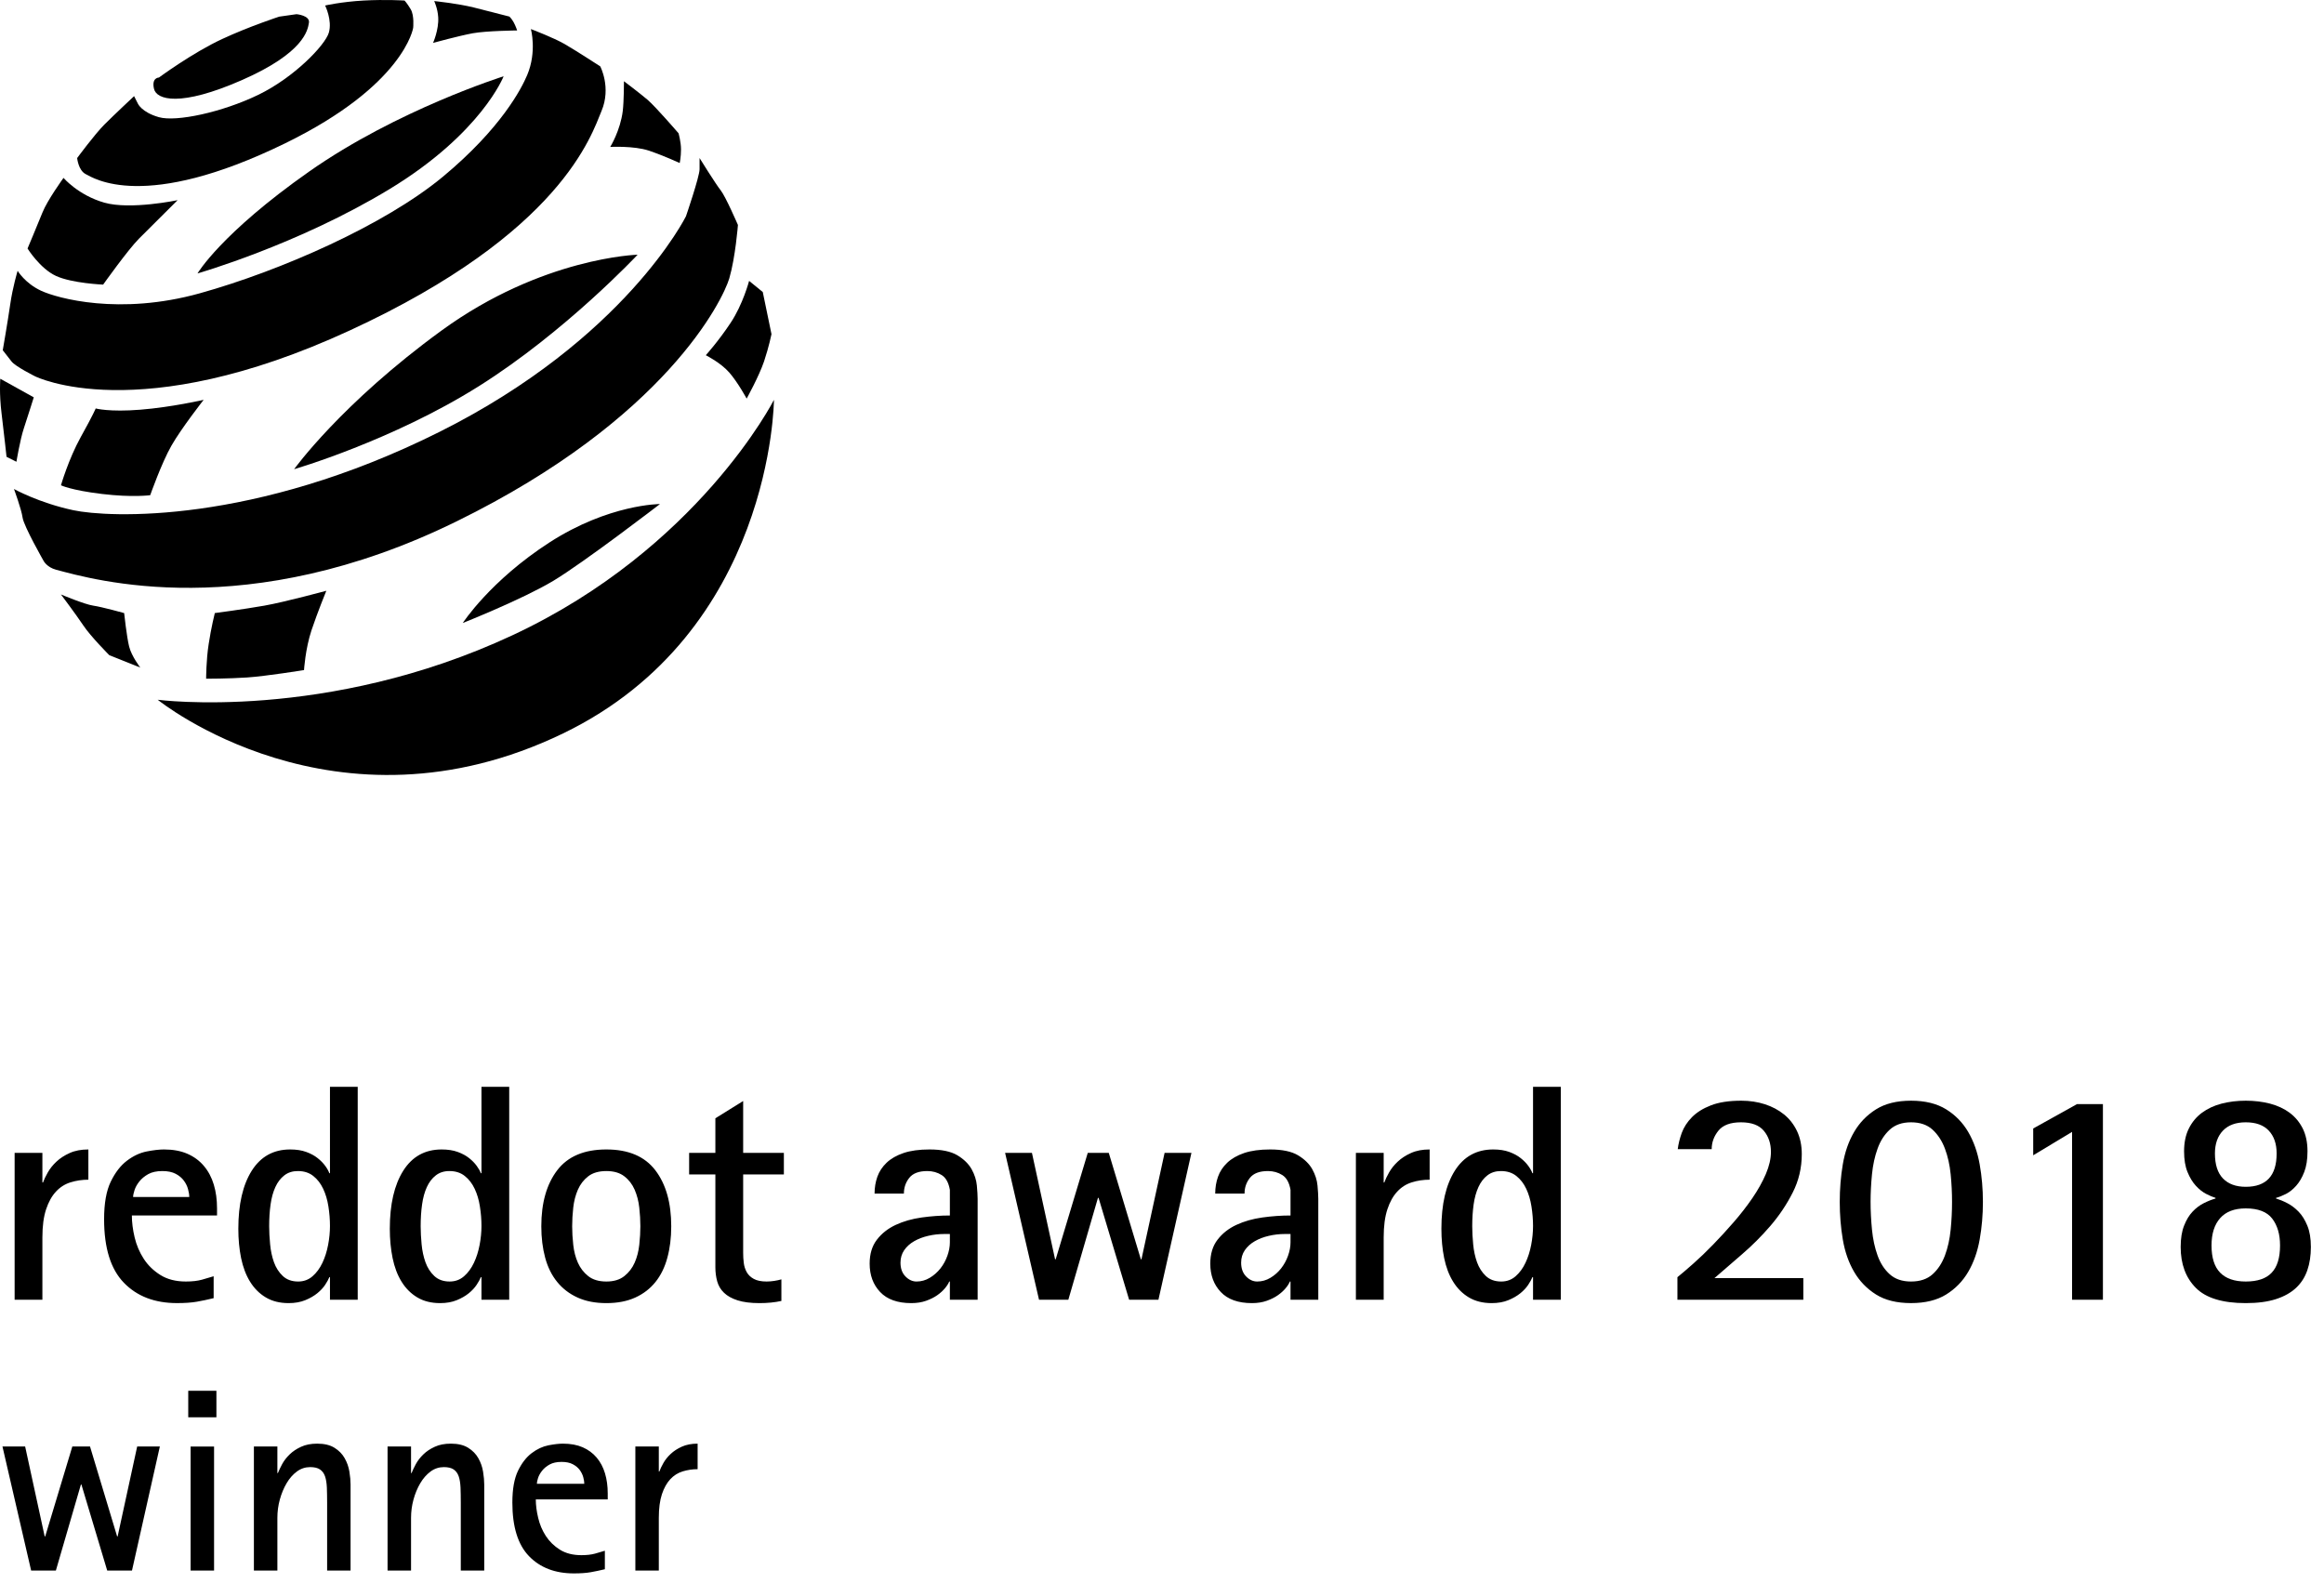 <svg class="svg-award--reddot" xmlns="http://www.w3.org/2000/svg" viewBox="0 0 116 79">
  <g fill-rule="evenodd">
    <path d="M7.872,34.93 C7.872,34.93 16.289,36.044 25.569,31.715 C34.858,27.386 38.631,19.959 38.631,19.959 C38.631,19.959 38.577,31.547 28.107,36.61 C16.72,42.114 7.872,34.93 7.872,34.93 Z"/>
    <path d="M23.1 31.098C23.1 31.098 26.068 29.921 27.615 28.995 29.159 28.068 32.942 25.16 32.942 25.16 32.942 25.16 30.399 25.16 27.428 27.076 24.46 28.995 23.1 31.098 23.1 31.098M35.229 17.731C35.229 17.731 35.971 18.102 36.402 18.596 36.834 19.092 37.268 19.897 37.268 19.897 37.268 19.897 37.886 18.783 38.137 18.04 38.384 17.298 38.508 16.68 38.508 16.68L38.073 14.577 37.391 14.021C37.391 14.021 37.084 15.195 36.463 16.123 35.847 17.051 35.229 17.731 35.229 17.731M36.833 11.23C36.833 11.23 36.709 12.845 36.402 13.896 36.091 14.948 33.25 20.893 22.789 26.026 12.331 31.16 4.654 28.933 2.795 28.438 2.345 28.317 2.18 28.005 2.18 28.005 2.18 28.005 1.191 26.273 1.128 25.839 1.067 25.408.697 24.409.697 24.409.697 24.409 1.933 25.1 3.661 25.469 5.396 25.839 12.639 26.203 21.923 21.565 31.208 16.926 34.239 10.796 34.239 10.796 34.239 10.796 34.918 8.818 34.918 8.447L34.918 7.889C34.918 7.889 35.723 9.188 35.971 9.498 36.218 9.807 36.833 11.23 36.833 11.23"/>
    <path d="M14.681 23.421C14.681 23.421 19.573 21.999 23.901 19.278 28.23 16.555 31.826 12.714 31.826 12.714 31.826 12.714 27.064 12.845 22.047 16.494 17.03 20.143 14.681 23.421 14.681 23.421M30.459 7.334C30.459 7.334 31.639 7.271 32.384 7.518 33.123 7.767 33.928 8.138 33.928 8.138 33.928 8.138 33.992 7.828 33.992 7.456 33.992 7.086 33.869 6.653 33.869 6.653 33.869 6.653 32.752 5.355 32.325 4.983 31.886 4.612 31.144 4.055 31.144 4.055 31.144 4.055 31.144 5.049 31.085 5.539 30.961 6.529 30.459 7.334 30.459 7.334M29.961 3.313C29.961 3.313 30.519 4.365 30.025 5.538 29.531 6.714 28.046 11.609 17.462 16.494 6.88 21.38 1.745 18.782 1.745 18.782 1.745 18.782.756 18.288.573 18.04.385 17.792.138 17.483.138 17.483.138 17.483.385 16.061.51 15.196.633 14.33.88 13.518.88 13.518.88 13.518 1.251 14.144 2.057 14.516 2.859 14.886 5.96 15.76 9.978 14.639 14.002 13.518 19.203 11.23 22.11 8.818 25.015 6.405 26.035 4.413 26.315 3.745 26.809 2.571 26.499 1.451 26.499 1.451 26.499 1.451 27.615 1.875 28.17 2.191 28.724 2.509 29.961 3.313 29.961 3.313"/>
    <path d="M25.138 3.808C25.138 3.808 24.031 6.653 19.45 9.436 14.867 12.218 9.858 13.649 9.858 13.649 9.858 13.649 11.02 11.663 15.42 8.571 19.821 5.477 25.138 3.808 25.138 3.808M7.498 24.718C7.498 24.718 8.063 23.111 8.557 22.246 9.052 21.379 10.165 19.959 10.165 19.959 10.165 19.959 8.551 20.329 7.003 20.451 5.456 20.576 4.777 20.389 4.777 20.389 4.777 20.389 4.654 20.698 4.033 21.812 3.417 22.926 3.043 24.224 3.043 24.224 3.043 24.224 3.538 24.471 5.088 24.657 6.632 24.842 7.498 24.718 7.498 24.718M.82 23.05C.82 23.05 1.004 21.935 1.191 21.379 1.375 20.823 1.686 19.834 1.686 19.834L.014 18.906C.014 18.906-.045 19.649.078 20.637.199 21.627.326 22.802.326 22.802L.82 23.05zM1.375 12.405C1.375 12.405 1.993 13.403 2.795 13.774 3.604 14.144 5.148 14.207 5.148 14.207 5.148 14.207 6.385 12.467 6.94 11.91 7.498 11.353 8.865 9.992 8.865 9.992 8.865 9.992 6.509 10.486 5.208 10.116 3.908 9.745 3.17 8.88 3.17 8.88 3.17 8.88 2.364 9.992 2.118 10.611 1.87 11.23 1.375 12.405 1.375 12.405"/>
    <path d="M3.851,7.889 C3.851,7.889 3.908,8.508 4.283,8.694 C4.654,8.88 7.177,10.603 14.246,7.147 C20.192,4.24 20.623,1.389 20.623,1.389 C20.623,1.389 20.687,0.77 20.499,0.461 C20.315,0.152 20.192,0.027 20.192,0.027 C20.192,0.027 19.26,-0.034 18.142,0.027 C17.03,0.09 16.228,0.275 16.228,0.275 C16.228,0.275 16.596,1.017 16.412,1.635 C16.228,2.254 14.681,3.87 12.886,4.736 C11.094,5.603 8.798,6.096 7.933,5.85 C7.064,5.603 6.88,5.169 6.88,5.169 L6.693,4.799 C6.693,4.799 5.703,5.725 5.208,6.22 C4.717,6.714 3.851,7.889 3.851,7.889"/>
    <path d="M7.933 3.87C7.933 3.87 7.558 3.87 7.685 4.427 7.806 4.984 8.989 5.354 12.084 3.994 15.175 2.634 15.359 1.512 15.419 1.14 15.486.77 14.801.708 14.801.708L13.935.831C13.935.831 12.454 1.314 11.094 1.945 9.607 2.634 7.933 3.87 7.933 3.87M15.175 33.448C15.175 33.448 15.239 32.395 15.546 31.467 15.857 30.541 16.288 29.489 16.288 29.489 16.288 29.489 14.246 30.045 13.197 30.232 12.144 30.417 10.722 30.603 10.722 30.603 10.722 30.603 10.536 31.345 10.416 32.147 10.289 32.951 10.289 33.88 10.289 33.88 10.289 33.88 11.402 33.88 12.331 33.818 13.257 33.757 15.175 33.448 15.175 33.448M7.003 33.323C7.003 33.323 6.569 32.766 6.445 32.272 6.322 31.777 6.197 30.603 6.197 30.603 6.197 30.603 5.088 30.294 4.654 30.232 4.222 30.17 3.043 29.674 3.043 29.674 3.043 29.674 3.788 30.665 4.159 31.22 4.531 31.777 5.456 32.705 5.456 32.705L7.003 33.323zM21.616 2.141C21.616 2.141 22.919 1.785 23.598 1.66 24.276 1.537 25.813 1.52 25.813 1.52 25.813 1.52 25.74 1.297 25.637 1.109 25.533.922 25.426.827 25.426.827 25.426.827 24.44.571 23.635.37 22.825.171 21.672.053 21.672.053 21.672.053 21.846.417 21.873.862 21.91 1.484 21.616 2.141 21.616 2.141M.73 57.547L2.116 57.547 2.116 59.026 2.147 59.026C2.198 58.882 2.277 58.715 2.385 58.526 2.493 58.336 2.636 58.155 2.817 57.986 2.996 57.817 3.218 57.673 3.479 57.556 3.74 57.436 4.052 57.378 4.411 57.378L4.411 58.887C4.103 58.887 3.807 58.931 3.525 59.018 3.242 59.105 2.999 59.259 2.794 59.481 2.588 59.701 2.424 59.996 2.301 60.365 2.178 60.735 2.116 61.202 2.116 61.767L2.116 64.879.73 64.879.73 57.547zM9.447 59.75C9.447 59.637 9.427 59.506 9.385 59.357 9.345 59.208 9.275 59.067 9.177 58.934 9.079 58.8 8.944 58.686 8.77 58.594 8.595 58.502 8.373 58.456 8.107 58.456 7.819 58.456 7.583 58.507 7.399 58.609 7.214 58.713 7.065 58.837 6.952 58.98 6.839 59.123 6.759 59.267 6.714 59.411 6.667 59.555 6.644 59.668 6.644 59.75L9.447 59.75zM10.664 64.801C10.366 64.873 10.086 64.932 9.825 64.978 9.563 65.024 9.231 65.047 8.831 65.047 7.722 65.047 6.839 64.709 6.183 64.031 5.525 63.353 5.196 62.297 5.196 60.859 5.196 60.067 5.306 59.444 5.527 58.988 5.749 58.53 6.017 58.181 6.336 57.94 6.654 57.699 6.982 57.545 7.322 57.478 7.66 57.412 7.947 57.378 8.184 57.378 8.636 57.378 9.026 57.45 9.355 57.594 9.683 57.738 9.958 57.94 10.178 58.202 10.399 58.463 10.564 58.774 10.672 59.134 10.78 59.493 10.833 59.888 10.833 60.319L10.833 60.674 6.582 60.674C6.582 61.013 6.628 61.377 6.72 61.768 6.814 62.158 6.965 62.514 7.176 62.838 7.385 63.161 7.663 63.43 8.008 63.646 8.351 63.861 8.774 63.97 9.278 63.97 9.596 63.97 9.865 63.939 10.086 63.877 10.307 63.815 10.499 63.759 10.664 63.707L10.664 64.801zM13.435 61.212C13.435 61.49 13.452 61.79 13.483 62.113 13.513 62.438 13.577 62.735 13.674 63.007 13.772 63.279 13.918 63.508 14.114 63.693 14.309 63.877 14.565 63.97 14.883 63.97 15.161 63.97 15.4 63.882 15.6 63.707 15.801 63.532 15.964 63.31 16.093 63.037 16.222 62.766 16.315 62.468 16.377 62.144 16.439 61.821 16.47 61.505 16.47 61.197 16.47 60.88 16.444 60.555 16.393 60.227 16.342 59.898 16.255 59.604 16.131 59.342 16.008 59.079 15.844 58.866 15.638 58.703 15.433 58.538 15.175 58.456 14.869 58.456 14.601 58.456 14.376 58.528 14.191 58.672 14.006 58.815 13.856 59.01 13.744 59.256 13.631 59.503 13.551 59.793 13.505 60.127 13.458 60.461 13.435 60.822 13.435 61.212L13.435 61.212zM16.47 63.753L16.439 63.753C16.398 63.857 16.33 63.982 16.232 64.131 16.134 64.28 16.002 64.422 15.838 64.555 15.674 64.689 15.474 64.804 15.238 64.901 15.001 64.998 14.724 65.048 14.407 65.048 13.964 65.048 13.584 64.953 13.267 64.763 12.948 64.573 12.686 64.31 12.481 63.977 12.275 63.645 12.128 63.251 12.034 62.799 11.942 62.347 11.896 61.859 11.896 61.336 11.896 60.114 12.12 59.148 12.565 58.44 13.013 57.732 13.651 57.378 14.483 57.378 14.791 57.378 15.059 57.419 15.283 57.501 15.509 57.584 15.701 57.686 15.854 57.81 16.008 57.932 16.134 58.061 16.232 58.195 16.33 58.328 16.398 58.451 16.439 58.564L16.47 58.564 16.47 54.252 17.855 54.252 17.855 64.878 16.47 64.878 16.47 63.753zM20.997 61.212C20.997 61.49 21.014 61.79 21.044 62.113 21.075 62.438 21.139 62.735 21.236 63.007 21.334 63.279 21.48 63.508 21.676 63.693 21.871 63.877 22.127 63.97 22.445 63.97 22.723 63.97 22.962 63.882 23.162 63.707 23.363 63.532 23.526 63.31 23.655 63.037 23.784 62.766 23.877 62.468 23.939 62.144 24.001 61.821 24.032 61.505 24.032 61.197 24.032 60.88 24.006 60.555 23.954 60.227 23.904 59.898 23.817 59.604 23.693 59.342 23.57 59.079 23.405 58.866 23.2 58.703 22.995 58.538 22.737 58.456 22.431 58.456 22.163 58.456 21.938 58.528 21.753 58.672 21.568 58.815 21.418 59.01 21.306 59.256 21.193 59.503 21.113 59.793 21.067 60.127 21.02 60.461 20.997 60.822 20.997 61.212L20.997 61.212zM24.032 63.753L24.001 63.753C23.96 63.857 23.891 63.982 23.793 64.131 23.695 64.28 23.564 64.422 23.4 64.555 23.235 64.689 23.036 64.804 22.8 64.901 22.563 64.998 22.286 65.048 21.969 65.048 21.526 65.048 21.146 64.953 20.829 64.763 20.51 64.573 20.248 64.31 20.043 63.977 19.837 63.645 19.689 63.251 19.596 62.799 19.504 62.347 19.457 61.859 19.457 61.336 19.457 60.114 19.682 59.148 20.127 58.44 20.575 57.732 21.213 57.378 22.045 57.378 22.353 57.378 22.62 57.419 22.845 57.501 23.071 57.584 23.262 57.686 23.416 57.81 23.57 57.932 23.695 58.061 23.793 58.195 23.891 58.328 23.96 58.451 24.001 58.564L24.032 58.564 24.032 54.252 25.417 54.252 25.417 64.878 24.032 64.878 24.032 63.753zM28.559 61.212C28.559 61.5 28.577 61.808 28.613 62.137 28.649 62.466 28.726 62.763 28.844 63.03 28.963 63.297 29.135 63.521 29.361 63.7 29.587 63.88 29.89 63.97 30.268 63.97 30.639 63.97 30.936 63.88 31.162 63.7 31.389 63.521 31.56 63.297 31.678 63.03 31.796 62.763 31.873 62.466 31.909 62.137 31.945 61.808 31.963 61.5 31.963 61.212 31.963 60.915 31.945 60.604 31.909 60.281 31.873 59.957 31.796 59.66 31.678 59.387 31.56 59.116 31.389 58.892 31.162 58.718 30.936 58.543 30.639 58.456 30.268 58.456 29.89 58.456 29.587 58.543 29.361 58.718 29.135 58.892 28.963 59.116 28.844 59.387 28.726 59.66 28.649 59.957 28.613 60.281 28.577 60.604 28.559 60.915 28.559 61.212M30.268 65.048C29.714 65.048 29.235 64.955 28.829 64.77 28.423 64.586 28.084 64.326 27.813 63.993 27.541 63.66 27.34 63.256 27.212 62.783 27.084 62.311 27.019 61.789 27.019 61.212 27.019 60.042 27.285 59.11 27.813 58.417 28.342 57.724 29.16 57.378 30.268 57.378 31.368 57.378 32.181 57.724 32.711 58.417 33.24 59.11 33.504 60.042 33.504 61.212 33.504 61.789 33.439 62.311 33.31 62.783 33.183 63.256 32.985 63.66 32.718 63.993 32.45 64.326 32.115 64.586 31.709 64.77 31.303 64.955 30.824 65.048 30.268 65.048M39.002 64.94C38.674 65.012 38.309 65.048 37.91 65.048 37.467 65.048 37.102 65.001 36.815 64.909 36.529 64.817 36.302 64.691 36.139 64.532 35.972 64.373 35.86 64.183 35.798 63.962 35.738 63.741 35.707 63.508 35.707 63.261L35.707 58.626 34.397 58.626 34.397 57.547 35.707 57.547 35.707 55.822 37.094 54.96 37.094 57.547 39.126 57.547 39.126 58.626 37.094 58.626 37.094 62.537C37.094 62.702 37.102 62.869 37.124 63.037 37.144 63.207 37.194 63.361 37.27 63.499 37.347 63.638 37.465 63.752 37.624 63.839 37.783 63.926 37.996 63.97 38.263 63.97 38.387 63.97 38.514 63.959 38.648 63.939 38.782 63.918 38.899 63.892 39.002 63.862L39.002 64.94zM47.134 61.598C46.856 61.598 46.588 61.629 46.325 61.691 46.063 61.751 45.83 61.842 45.625 61.96 45.42 62.078 45.255 62.227 45.131 62.407 45.009 62.586 44.947 62.794 44.947 63.03 44.947 63.318 45.03 63.547 45.194 63.715 45.358 63.884 45.542 63.97 45.748 63.97 45.985 63.97 46.205 63.908 46.41 63.784 46.615 63.662 46.792 63.505 46.942 63.315 47.091 63.125 47.206 62.914 47.288 62.683 47.37 62.453 47.412 62.229 47.412 62.014L47.412 61.598 47.134 61.598zM47.412 63.97L47.381 63.97C47.34 64.072 47.268 64.186 47.164 64.309 47.062 64.431 46.934 64.547 46.78 64.655 46.626 64.763 46.441 64.855 46.225 64.932 46.01 65.009 45.764 65.048 45.486 65.048 44.799 65.048 44.28 64.863 43.931 64.493 43.581 64.124 43.408 63.652 43.408 63.076 43.408 62.593 43.528 62.196 43.769 61.883 44.009 61.569 44.323 61.323 44.708 61.143 45.094 60.964 45.525 60.841 46.001 60.774 46.48 60.707 46.95 60.674 47.412 60.674L47.412 59.395C47.35 59.036 47.214 58.789 47.003 58.656 46.792 58.523 46.554 58.456 46.287 58.456 45.865 58.456 45.565 58.569 45.386 58.795 45.206 59.021 45.117 59.283 45.117 59.58L43.653 59.58C43.653 59.283 43.7 59.002 43.792 58.741 43.885 58.479 44.039 58.246 44.254 58.04 44.469 57.836 44.751 57.674 45.101 57.555 45.451 57.437 45.881 57.378 46.395 57.378 47 57.378 47.465 57.476 47.788 57.67 48.112 57.865 48.347 58.097 48.497 58.363 48.645 58.631 48.734 58.902 48.759 59.18 48.784 59.457 48.798 59.677 48.798 59.843L48.798 64.878 47.412 64.878 47.412 63.97z"/>
    <polygon points="50.168 57.547 51.508 57.547 52.663 62.86 52.694 62.86 54.295 57.547 55.343 57.547 56.944 62.86 56.975 62.86 58.13 57.547 59.47 57.547 57.822 64.879 56.359 64.879 54.834 59.795 54.803 59.795 53.325 64.879 51.862 64.879"/>
    <path d="M64.136 61.598C63.859 61.598 63.591 61.629 63.328 61.691 63.066 61.751 62.832 61.842 62.628 61.96 62.423 62.078 62.258 62.227 62.134 62.407 62.012 62.586 61.95 62.794 61.95 63.03 61.95 63.318 62.033 63.547 62.197 63.715 62.361 63.884 62.545 63.97 62.751 63.97 62.988 63.97 63.208 63.908 63.413 63.784 63.618 63.662 63.795 63.505 63.945 63.315 64.093 63.125 64.209 62.914 64.291 62.683 64.373 62.453 64.415 62.229 64.415 62.014L64.415 61.598 64.136 61.598zM64.415 63.97L64.384 63.97C64.342 64.072 64.271 64.186 64.167 64.309 64.065 64.431 63.937 64.547 63.783 64.655 63.629 64.763 63.444 64.855 63.228 64.932 63.013 65.009 62.766 65.048 62.489 65.048 61.802 65.048 61.283 64.863 60.934 64.493 60.583 64.124 60.41 63.652 60.41 63.076 60.41 62.593 60.531 62.196 60.772 61.883 61.012 61.569 61.326 61.323 61.711 61.143 62.097 60.964 62.528 60.841 63.004 60.774 63.483 60.707 63.952 60.674 64.415 60.674L64.415 59.395C64.352 59.036 64.217 58.789 64.005 58.656 63.795 58.523 63.557 58.456 63.29 58.456 62.868 58.456 62.568 58.569 62.389 58.795 62.209 59.021 62.12 59.283 62.12 59.58L60.656 59.58C60.656 59.283 60.703 59.002 60.795 58.741 60.887 58.479 61.041 58.246 61.256 58.04 61.472 57.836 61.755 57.674 62.103 57.555 62.454 57.437 62.884 57.378 63.397 57.378 64.003 57.378 64.468 57.476 64.791 57.67 65.115 57.865 65.351 58.097 65.5 58.363 65.648 58.631 65.737 58.902 65.762 59.18 65.787 59.457 65.801 59.677 65.801 59.843L65.801 64.878 64.415 64.878 64.415 63.97zM67.678 57.547L69.065 57.547 69.065 59.026 69.096 59.026C69.148 58.882 69.226 58.715 69.334 58.526 69.442 58.336 69.585 58.155 69.766 57.986 69.945 57.817 70.166 57.673 70.427 57.556 70.69 57.436 71 57.378 71.359 57.378L71.359 58.887C71.052 58.887 70.756 58.931 70.474 59.018 70.192 59.105 69.948 59.259 69.743 59.481 69.537 59.701 69.372 59.996 69.25 60.365 69.127 60.735 69.065 61.202 69.065 61.767L69.065 64.879 67.678 64.879 67.678 57.547zM73.485 61.212C73.485 61.49 73.501 61.79 73.532 62.113 73.563 62.438 73.627 62.735 73.724 63.007 73.822 63.279 73.968 63.508 74.163 63.693 74.358 63.877 74.615 63.97 74.933 63.97 75.211 63.97 75.45 63.882 75.65 63.707 75.85 63.532 76.014 63.31 76.142 63.037 76.271 62.766 76.365 62.468 76.427 62.144 76.489 61.821 76.52 61.505 76.52 61.197 76.52 60.88 76.494 60.555 76.442 60.227 76.391 59.898 76.304 59.604 76.181 59.342 76.058 59.079 75.893 58.866 75.688 58.703 75.483 58.538 75.225 58.456 74.919 58.456 74.651 58.456 74.425 58.528 74.24 58.672 74.055 58.815 73.906 59.01 73.794 59.256 73.681 59.503 73.601 59.793 73.554 60.127 73.508 60.461 73.485 60.822 73.485 61.212L73.485 61.212zM76.52 63.753L76.489 63.753C76.447 63.857 76.379 63.982 76.281 64.131 76.183 64.28 76.052 64.422 75.888 64.555 75.723 64.689 75.523 64.804 75.288 64.901 75.051 64.998 74.773 65.048 74.456 65.048 74.014 65.048 73.634 64.953 73.316 64.763 72.998 64.573 72.736 64.31 72.531 63.977 72.325 63.645 72.177 63.251 72.084 62.799 71.992 62.347 71.946 61.859 71.946 61.336 71.946 60.114 72.17 59.148 72.615 58.44 73.063 57.732 73.701 57.378 74.532 57.378 74.841 57.378 75.108 57.419 75.333 57.501 75.559 57.584 75.75 57.686 75.903 57.81 76.058 57.932 76.183 58.061 76.281 58.195 76.379 58.328 76.447 58.451 76.489 58.564L76.52 58.564 76.52 54.252 77.905 54.252 77.905 64.878 76.52 64.878 76.52 63.753zM83.727 63.754C83.942 63.58 84.207 63.353 84.52 63.076 84.834 62.799 85.163 62.483 85.506 62.13 85.85 61.775 86.194 61.401 86.538 61.005 86.882 60.609 87.192 60.209 87.47 59.804 87.747 59.398 87.971 58.998 88.141 58.603 88.309 58.207 88.394 57.84 88.394 57.501 88.394 57.08 88.276 56.729 88.04 56.446 87.804 56.164 87.424 56.023 86.9 56.023 86.376 56.023 86.001 56.16 85.775 56.438 85.55 56.716 85.437 57.024 85.437 57.362L83.743 57.362C83.774 57.106 83.841 56.837 83.942 56.554 84.046 56.272 84.214 56.009 84.451 55.768 84.688 55.527 85.003 55.329 85.399 55.176 85.794 55.022 86.299 54.944 86.916 54.944 87.337 54.944 87.729 55.004 88.093 55.121 88.458 55.24 88.776 55.409 89.048 55.63 89.321 55.851 89.537 56.128 89.696 56.461 89.854 56.795 89.934 57.177 89.934 57.609 89.934 58.296 89.783 58.939 89.479 59.534 89.177 60.13 88.805 60.684 88.363 61.198 87.921 61.711 87.449 62.183 86.947 62.613 86.443 63.046 85.986 63.441 85.576 63.8L90.011 63.8 90.011 64.879 83.727 64.879 83.727 63.754zM93.368 59.996C93.368 60.448 93.392 60.91 93.438 61.382 93.484 61.854 93.577 62.283 93.716 62.668 93.853 63.053 94.056 63.367 94.323 63.607 94.59 63.849 94.944 63.97 95.386 63.97 95.837 63.97 96.197 63.849 96.464 63.607 96.73 63.367 96.936 63.053 97.08 62.668 97.224 62.283 97.319 61.854 97.365 61.382 97.412 60.91 97.434 60.448 97.434 59.996 97.434 59.544 97.412 59.085 97.365 58.617 97.319 58.15 97.224 57.724 97.08 57.34 96.936 56.954 96.73 56.638 96.464 56.392 96.197 56.146 95.837 56.023 95.386 56.023 94.944 56.023 94.59 56.146 94.323 56.392 94.056 56.638 93.853 56.954 93.716 57.34 93.577 57.724 93.484 58.15 93.438 58.617 93.392 59.085 93.368 59.544 93.368 59.996M95.386 65.047C94.677 65.047 94.095 64.904 93.639 64.617 93.182 64.329 92.817 63.952 92.545 63.485 92.272 63.017 92.085 62.481 91.982 61.875 91.88 61.27 91.829 60.643 91.829 59.996 91.829 59.349 91.88 58.723 91.982 58.117 92.085 57.511 92.272 56.975 92.545 56.507 92.817 56.04 93.182 55.663 93.639 55.376 94.095 55.089 94.677 54.944 95.386 54.944 96.095 54.944 96.68 55.089 97.142 55.376 97.604 55.663 97.97 56.04 98.243 56.507 98.515 56.975 98.705 57.511 98.813 58.117 98.921 58.723 98.975 59.349 98.975 59.996 98.975 60.643 98.921 61.27 98.813 61.875 98.705 62.481 98.515 63.017 98.243 63.485 97.97 63.952 97.604 64.329 97.142 64.617 96.68 64.904 96.095 65.047 95.386 65.047"/>
    <polygon points="103.425 56.5 101.485 57.67 101.485 56.331 103.672 55.114 104.965 55.114 104.965 64.878 103.425 64.878"/>
    <path d="M110.556,57.578 C110.556,58.132 110.69,58.548 110.956,58.825 C111.224,59.102 111.603,59.242 112.095,59.242 C113.122,59.242 113.636,58.687 113.636,57.578 C113.636,57.096 113.505,56.716 113.243,56.438 C112.982,56.16 112.599,56.023 112.095,56.023 C111.603,56.023 111.224,56.16 110.956,56.438 C110.69,56.716 110.556,57.096 110.556,57.578 M110.386,62.168 C110.386,62.783 110.53,63.238 110.818,63.53 C111.104,63.823 111.531,63.97 112.095,63.97 C112.682,63.97 113.113,63.823 113.389,63.53 C113.667,63.238 113.806,62.783 113.806,62.168 C113.806,61.613 113.675,61.167 113.413,60.827 C113.151,60.489 112.712,60.32 112.095,60.32 C111.531,60.32 111.104,60.482 110.818,60.805 C110.53,61.129 110.386,61.583 110.386,62.168 M112.095,65.048 C110.936,65.048 110.104,64.794 109.601,64.285 C109.097,63.777 108.846,63.097 108.846,62.245 C108.846,61.824 108.902,61.469 109.016,61.182 C109.128,60.894 109.27,60.661 109.44,60.482 C109.608,60.302 109.797,60.161 110.002,60.058 C110.207,59.955 110.402,59.879 110.586,59.826 L110.586,59.795 C110.453,59.755 110.297,59.687 110.117,59.596 C109.938,59.503 109.766,59.368 109.601,59.187 C109.437,59.008 109.298,58.779 109.186,58.502 C109.072,58.225 109.016,57.881 109.016,57.47 C109.016,57.029 109.095,56.649 109.255,56.33 C109.414,56.013 109.632,55.75 109.909,55.545 C110.187,55.34 110.512,55.188 110.887,55.09 C111.263,54.993 111.665,54.944 112.095,54.944 C112.527,54.944 112.929,54.993 113.305,55.09 C113.68,55.188 114.006,55.34 114.283,55.545 C114.56,55.75 114.777,56.013 114.938,56.33 C115.097,56.649 115.176,57.029 115.176,57.47 C115.176,57.881 115.122,58.225 115.014,58.502 C114.907,58.779 114.773,59.008 114.614,59.187 C114.454,59.368 114.285,59.503 114.106,59.596 C113.926,59.687 113.759,59.755 113.606,59.795 L113.606,59.826 C113.78,59.879 113.968,59.955 114.167,60.058 C114.367,60.161 114.555,60.302 114.73,60.482 C114.905,60.661 115.05,60.894 115.168,61.182 C115.287,61.469 115.345,61.824 115.345,62.245 C115.345,62.675 115.287,63.063 115.168,63.407 C115.05,63.752 114.863,64.044 114.607,64.285 C114.349,64.527 114.016,64.714 113.606,64.847 C113.194,64.981 112.692,65.048 112.095,65.048"/>
    <polygon points=".123 72.206 1.255 72.206 2.23 76.693 2.257 76.693 3.61 72.206 4.493 72.206 5.846 76.693 5.872 76.693 6.847 72.206 7.979 72.206 6.588 78.397 5.351 78.397 4.064 74.105 4.038 74.105 2.789 78.397 1.554 78.397"/>
    <path d="M9.514 78.397L10.685 78.397 10.685 72.207 9.514 72.207 9.514 78.397zM9.396 70.749L10.802 70.749 10.802 69.423 9.396 69.423 9.396 70.749zM12.673 72.206L13.845 72.206 13.845 73.533 13.87 73.533C13.922 73.403 13.994 73.253 14.084 73.084 14.176 72.915 14.299 72.755 14.455 72.603 14.61 72.451 14.802 72.323 15.028 72.22 15.252 72.115 15.521 72.063 15.834 72.063 16.189 72.063 16.477 72.132 16.698 72.271 16.92 72.41 17.089 72.584 17.205 72.792 17.323 73 17.401 73.223 17.44 73.462 17.479 73.7 17.498 73.914 17.498 74.105L17.498 78.397 16.328 78.397 16.328 75.016C16.328 74.73 16.323 74.475 16.315 74.255 16.305 74.034 16.276 73.847 16.224 73.695 16.172 73.544 16.087 73.429 15.969 73.35 15.853 73.272 15.691 73.234 15.483 73.234 15.239 73.234 15.019 73.307 14.819 73.454 14.619 73.602 14.448 73.797 14.305 74.04 14.162 74.282 14.05 74.554 13.967 74.854 13.885 75.152 13.845 75.457 13.845 75.77L13.845 78.397 12.673 78.397 12.673 72.206zM19.345 72.206L20.517 72.206 20.517 73.533 20.542 73.533C20.594 73.403 20.666 73.253 20.756 73.084 20.848 72.915 20.971 72.755 21.127 72.603 21.282 72.451 21.474 72.323 21.7 72.22 21.925 72.115 22.193 72.063 22.506 72.063 22.861 72.063 23.149 72.132 23.37 72.271 23.592 72.41 23.761 72.584 23.877 72.792 23.995 73 24.073 73.223 24.112 73.462 24.151 73.7 24.17 73.914 24.17 74.105L24.17 78.397 23 78.397 23 75.016C23 74.73 22.995 74.475 22.987 74.255 22.977 74.034 22.948 73.847 22.896 73.695 22.844 73.544 22.759 73.429 22.642 73.35 22.525 73.272 22.363 73.234 22.155 73.234 21.911 73.234 21.691 73.307 21.491 73.454 21.291 73.602 21.12 73.797 20.977 74.04 20.834 74.282 20.721 74.554 20.639 74.854 20.557 75.152 20.517 75.457 20.517 75.77L20.517 78.397 19.345 78.397 19.345 72.206zM29.164 74.066C29.164 73.971 29.147 73.86 29.112 73.735 29.078 73.609 29.018 73.489 28.936 73.376 28.853 73.264 28.739 73.169 28.592 73.091 28.445 73.013 28.257 72.974 28.032 72.974 27.79 72.974 27.59 73.017 27.434 73.104 27.278 73.191 27.153 73.294 27.057 73.416 26.962 73.537 26.894 73.658 26.856 73.779 26.817 73.902 26.797 73.997 26.797 74.066L29.164 74.066zM30.191 78.332C29.94 78.392 29.703 78.442 29.482 78.481 29.261 78.52 28.982 78.54 28.644 78.54 27.707 78.54 26.962 78.254 26.407 77.682 25.852 77.109 25.574 76.216 25.574 75.003 25.574 74.335 25.668 73.808 25.854 73.422 26.04 73.037 26.268 72.742 26.536 72.538 26.805 72.334 27.083 72.205 27.37 72.147 27.656 72.092 27.897 72.063 28.097 72.063 28.48 72.063 28.808 72.124 29.086 72.245 29.363 72.367 29.595 72.538 29.782 72.759 29.968 72.98 30.107 73.242 30.198 73.546 30.289 73.85 30.334 74.183 30.334 74.548L30.334 74.846 26.744 74.846C26.744 75.132 26.784 75.441 26.863 75.77 26.94 76.099 27.068 76.4 27.246 76.674 27.424 76.947 27.657 77.174 27.948 77.357 28.239 77.539 28.596 77.63 29.021 77.63 29.289 77.63 29.516 77.604 29.703 77.552 29.89 77.499 30.053 77.452 30.191 77.409L30.191 78.332zM31.713 72.206L32.884 72.206 32.884 73.454 32.911 73.454C32.954 73.333 33.021 73.193 33.112 73.032 33.202 72.872 33.324 72.719 33.476 72.577 33.627 72.434 33.815 72.312 34.035 72.213 34.256 72.113 34.517 72.063 34.821 72.063L34.821 73.338C34.561 73.338 34.312 73.375 34.075 73.448 33.835 73.522 33.63 73.652 33.456 73.839 33.283 74.026 33.144 74.274 33.039 74.587 32.936 74.898 32.884 75.293 32.884 75.77L32.884 78.397 31.713 78.397 31.713 72.206z"/>
  </g>
</svg>
